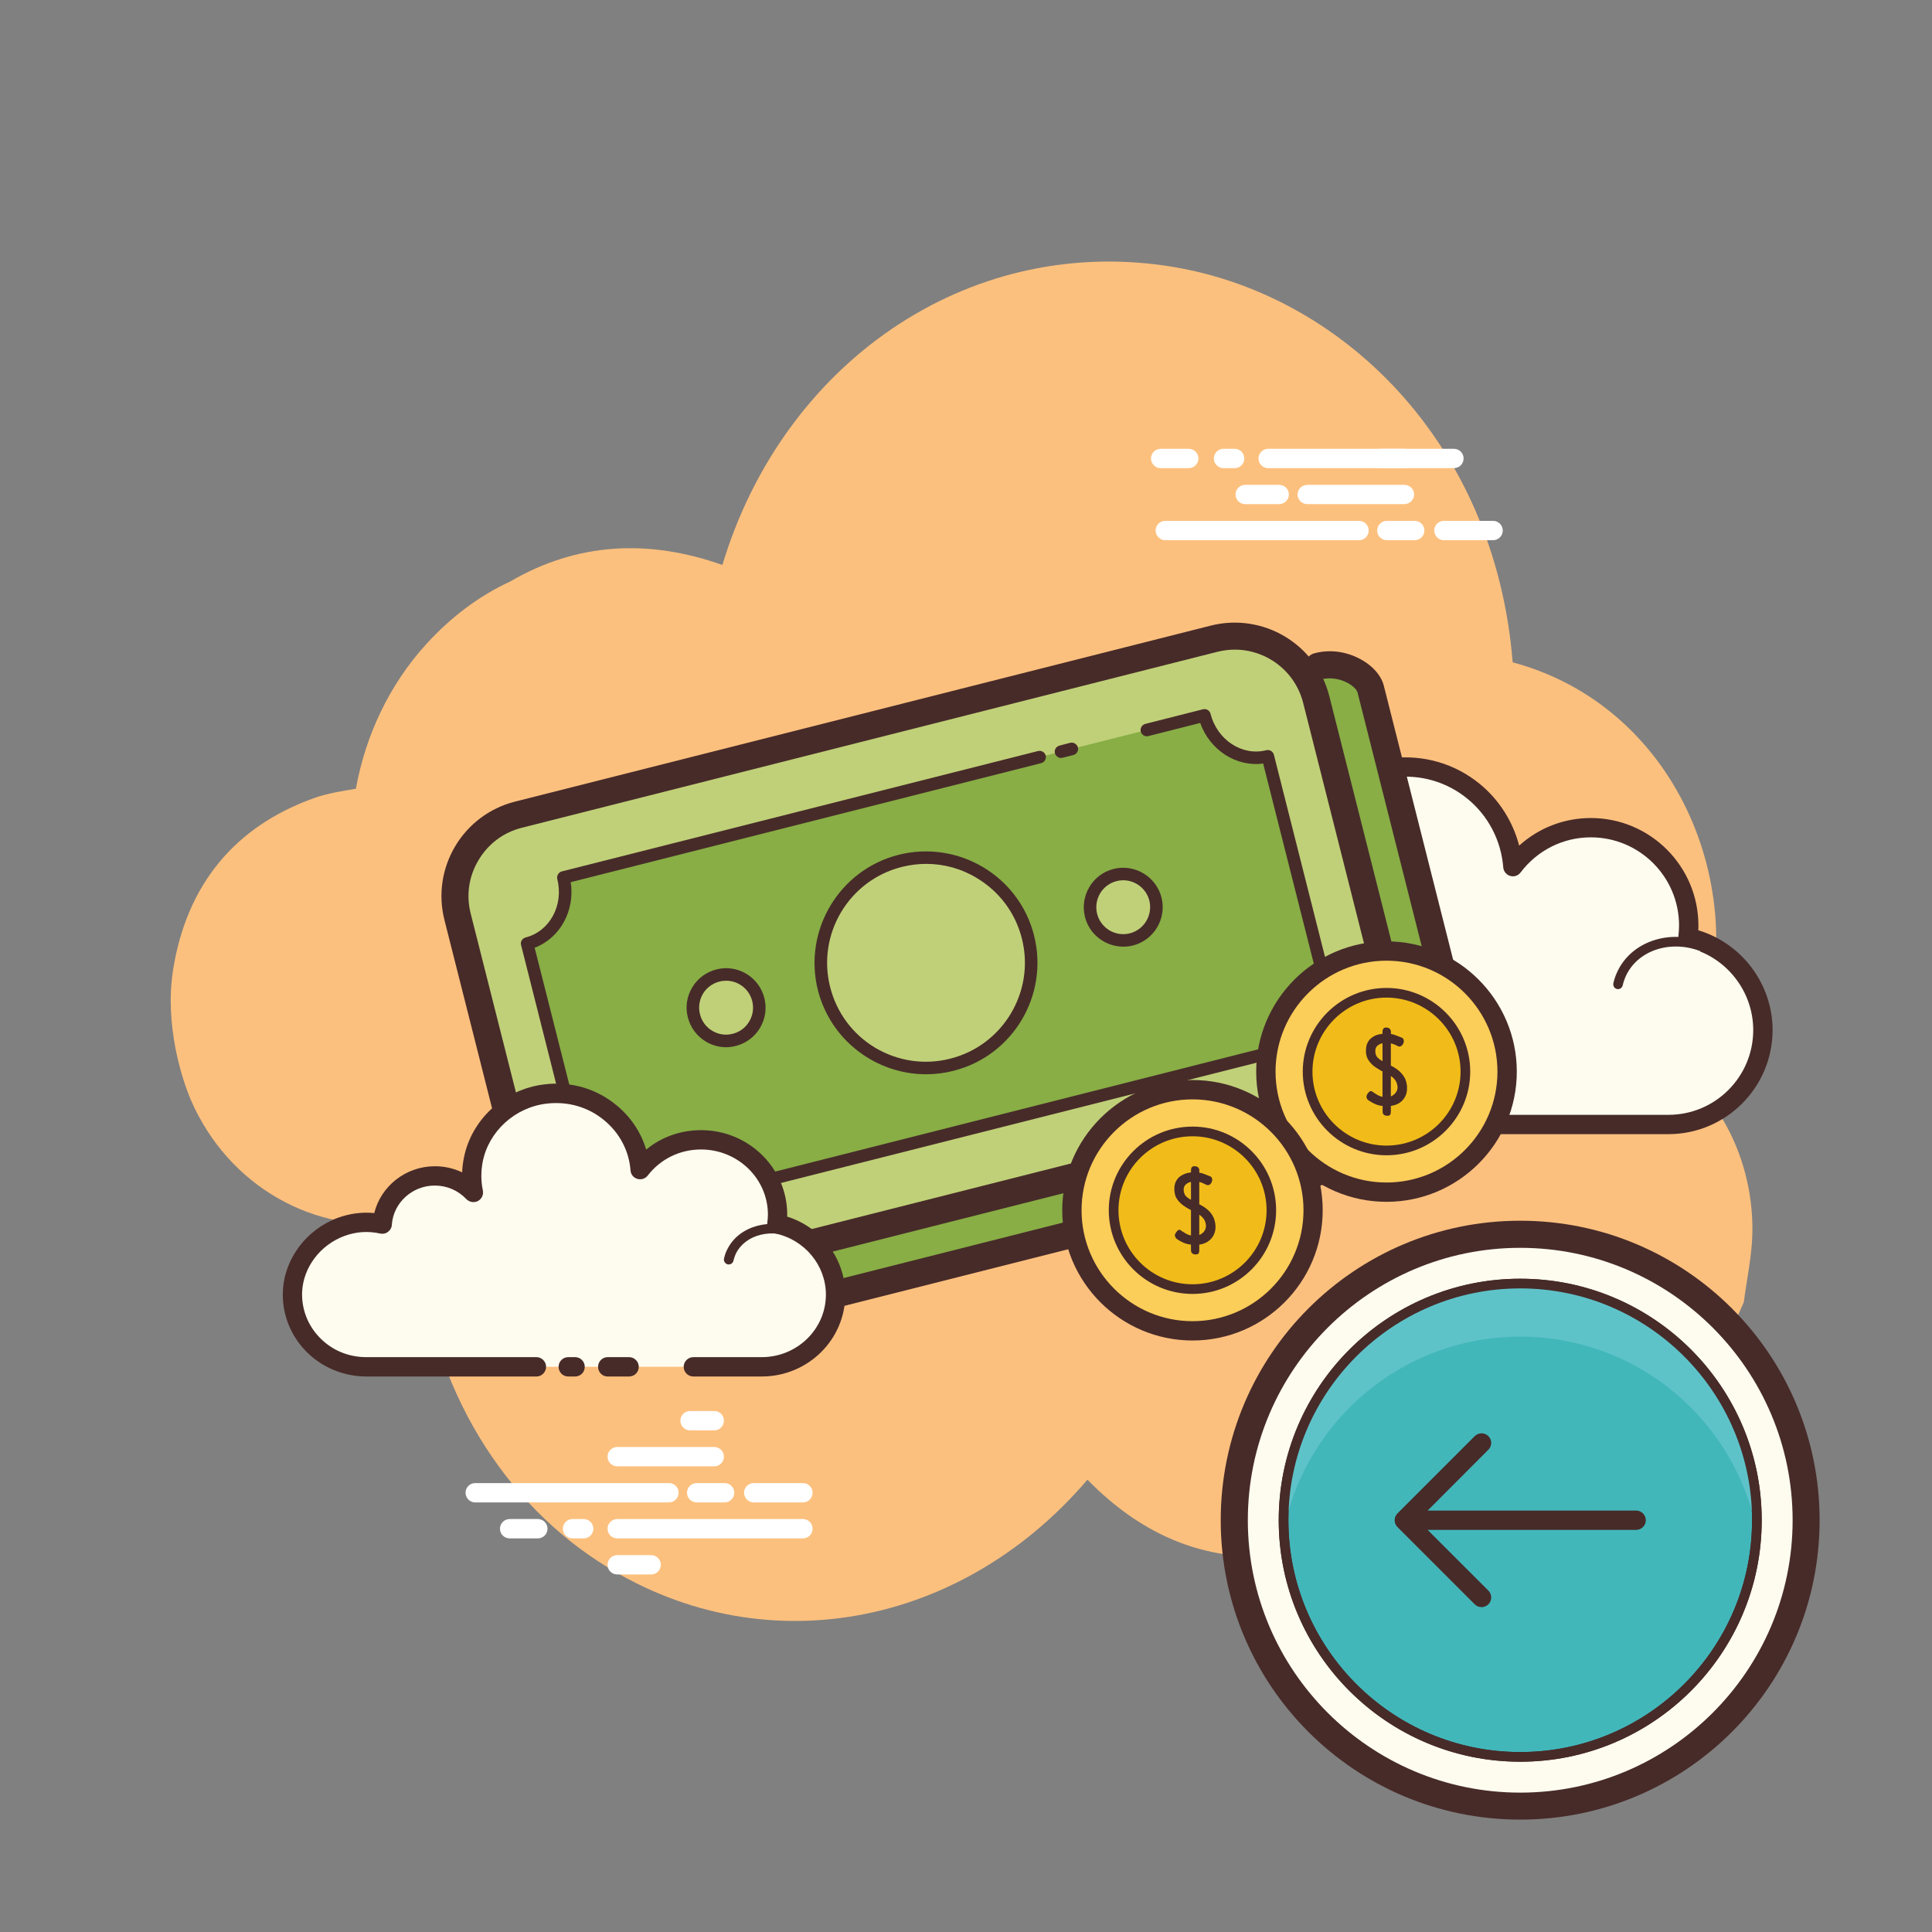 <?xml version="1.0" encoding="UTF-8"?>
<svg xmlns="http://www.w3.org/2000/svg" xmlns:xlink="http://www.w3.org/1999/xlink" viewBox="0 0 64 64" width="64px" height="64px">
<rect x="0" y="0" width="64" height="64" fill="#808080" stroke="none"/>
<g id="surface14116132">
<path style=" stroke:none;fill-rule:nonzero;fill:rgb(98.824%,75.294%,49.412%);fill-opacity:1;" d="M 55.828 35.551 C 56.023 35.16 56.191 34.742 56.34 34.309 C 58.023 29.336 55.477 23.379 50.109 21.941 C 49.531 14.656 44.41 9.656 38.629 8.805 C 32.008 7.828 25.945 12.035 23.93 18.715 C 21.5 17.855 19.129 17.961 16.895 19.266 C 15.883 19.734 14.957 20.422 14.125 21.332 C 12.906 22.668 12.109 24.352 11.789 26.129 C 11.309 26.207 10.84 26.281 10.395 26.441 C 7.809 27.367 6.18 29.277 5.73 32.152 C 5.453 33.941 6.016 35.727 6.328 36.449 C 7.566 39.297 10.438 40.914 13.355 40.488 C 13.5 40.465 13.711 40.531 13.836 40.637 C 13.992 45.191 16.203 49.223 19.523 51.523 C 24.848 55.219 31.699 54.082 36.023 49.016 C 37.875 50.91 40.078 51.832 42.668 51.496 C 45.242 51.164 47.242 49.742 48.699 47.434 C 49.375 47.613 50.012 47.875 50.676 47.949 C 53.262 48.23 55.344 47.191 56.902 44.875 C 56.957 44.797 57.031 44.734 57.098 44.664 C 57.32 44.156 57.543 43.645 57.766 43.133 C 57.867 42.359 58.039 41.582 58.051 40.809 C 58.074 38.727 57.223 36.824 55.828 35.551 Z M 55.828 35.551 "/>
<path style=" stroke:none;fill-rule:nonzero;fill:rgb(99.216%,98.824%,93.725%);fill-opacity:1;" d="M 47.742 37.25 C 47.742 37.25 55.227 37.25 55.27 37.25 C 57 37.25 58.398 35.852 58.398 34.121 C 58.398 32.613 57.332 31.355 55.914 31.059 C 55.93 30.93 55.941 30.793 55.941 30.66 C 55.941 28.867 54.488 27.418 52.699 27.418 C 51.645 27.418 50.707 27.926 50.117 28.711 C 49.965 26.719 48.188 25.18 46.105 25.434 C 44.582 25.621 43.32 26.797 43.043 28.305 C 42.953 28.789 42.961 29.258 43.051 29.699 C 42.641 29.258 42.062 28.984 41.414 28.984 C 40.23 28.984 39.262 29.906 39.188 31.07 C 38.648 30.949 38.066 30.957 37.449 31.191 C 36.27 31.633 35.434 32.742 35.383 34 C 35.312 35.781 36.738 37.254 38.508 37.254 C 38.645 37.254 39.117 37.254 39.227 37.254 L 45.723 37.254 "/>
<path style=" stroke:none;fill-rule:nonzero;fill:rgb(27.843%,16.863%,16.078%);fill-opacity:1;" d="M 55.27 37.57 L 47.742 37.57 C 47.566 37.57 47.422 37.43 47.422 37.25 C 47.422 37.074 47.566 36.93 47.742 36.93 L 55.27 36.93 C 56.82 36.93 58.078 35.672 58.078 34.121 C 58.078 32.801 57.141 31.645 55.848 31.375 C 55.688 31.34 55.574 31.188 55.598 31.02 C 55.609 30.902 55.621 30.781 55.621 30.66 C 55.621 29.047 54.312 27.738 52.699 27.738 C 51.781 27.738 50.93 28.164 50.371 28.902 C 50.293 29.008 50.152 29.055 50.027 29.016 C 49.898 28.977 49.809 28.867 49.797 28.734 C 49.73 27.852 49.301 27.023 48.613 26.461 C 47.922 25.895 47.043 25.641 46.145 25.754 C 44.758 25.922 43.613 26.996 43.359 28.363 C 43.277 28.793 43.281 29.219 43.367 29.637 C 43.395 29.777 43.324 29.918 43.199 29.984 C 43.074 30.051 42.914 30.023 42.816 29.918 C 42.449 29.52 41.953 29.305 41.414 29.305 C 40.414 29.305 39.574 30.09 39.508 31.09 C 39.504 31.184 39.457 31.27 39.383 31.328 C 39.309 31.383 39.211 31.402 39.121 31.383 C 38.582 31.262 38.074 31.297 37.562 31.488 C 36.496 31.891 35.746 32.902 35.703 34.012 C 35.676 34.781 35.953 35.516 36.488 36.07 C 37.02 36.625 37.742 36.934 38.512 36.934 L 45.723 36.934 C 45.902 36.934 46.043 37.074 46.043 37.25 C 46.043 37.43 45.902 37.57 45.723 37.57 L 38.512 37.57 C 37.566 37.57 36.684 37.195 36.027 36.516 C 35.371 35.832 35.027 34.934 35.066 33.984 C 35.117 32.625 36.031 31.383 37.34 30.891 C 37.852 30.699 38.379 30.637 38.918 30.699 C 39.16 29.535 40.195 28.664 41.418 28.664 C 41.855 28.664 42.281 28.777 42.66 28.988 C 42.66 28.742 42.684 28.496 42.73 28.246 C 43.035 26.609 44.406 25.32 46.066 25.117 C 47.137 24.988 48.191 25.289 49.02 25.969 C 49.66 26.492 50.117 27.215 50.324 28.012 C 50.973 27.426 51.809 27.098 52.699 27.098 C 54.664 27.098 56.262 28.695 56.262 30.66 C 56.262 30.711 56.262 30.766 56.258 30.816 C 57.699 31.25 58.719 32.594 58.719 34.121 C 58.719 36.023 57.172 37.57 55.27 37.57 Z M 55.27 37.57 "/>
<path style=" stroke:none;fill-rule:nonzero;fill:rgb(99.216%,98.824%,93.725%);fill-opacity:1;" d="M 45.93 30.359 C 44.773 30.281 43.777 31.082 43.703 32.145 C 43.695 32.277 43.703 32.406 43.723 32.531 C 43.496 32.281 43.168 32.109 42.789 32.082 C 42.094 32.039 41.492 32.496 41.406 33.121 C 41.281 33.086 41.148 33.062 41.012 33.055 C 40 32.988 39.129 33.688 39.066 34.617 "/>
<path style=" stroke:none;fill-rule:nonzero;fill:rgb(27.843%,16.863%,16.078%);fill-opacity:1;" d="M 39.066 34.777 C 39.062 34.777 39.059 34.777 39.055 34.777 C 38.969 34.77 38.902 34.695 38.906 34.605 C 38.973 33.59 39.922 32.809 41.023 32.895 C 41.109 32.898 41.199 32.91 41.285 32.93 C 41.461 32.309 42.086 31.875 42.797 31.926 C 43.07 31.941 43.324 32.027 43.543 32.168 C 43.543 32.156 43.543 32.145 43.547 32.133 C 43.621 30.984 44.703 30.117 45.941 30.199 C 46.027 30.207 46.094 30.281 46.09 30.371 C 46.082 30.457 46.023 30.539 45.918 30.52 C 44.852 30.449 43.93 31.184 43.863 32.156 C 43.855 32.273 43.859 32.395 43.879 32.508 C 43.891 32.578 43.852 32.648 43.789 32.68 C 43.723 32.707 43.648 32.691 43.602 32.641 C 43.398 32.41 43.098 32.266 42.777 32.246 C 42.168 32.215 41.641 32.602 41.566 33.145 C 41.559 33.188 41.531 33.23 41.496 33.254 C 41.457 33.281 41.406 33.289 41.363 33.277 C 41.242 33.242 41.121 33.223 41.004 33.215 C 40.078 33.156 39.281 33.789 39.227 34.629 C 39.219 34.711 39.148 34.777 39.066 34.777 Z M 39.066 34.777 "/>
<path style=" stroke:none;fill-rule:nonzero;fill:rgb(99.216%,98.824%,93.725%);fill-opacity:1;" d="M 56.535 31.426 C 55.449 30.914 54.191 31.277 53.727 32.238 C 53.672 32.355 53.629 32.48 53.598 32.605 "/>
<path style=" stroke:none;fill-rule:nonzero;fill:rgb(27.843%,16.863%,16.078%);fill-opacity:1;" d="M 53.602 32.766 C 53.586 32.766 53.578 32.762 53.562 32.762 C 53.477 32.742 53.426 32.656 53.445 32.566 C 53.477 32.43 53.523 32.297 53.586 32.168 C 54.086 31.129 55.441 30.734 56.605 31.281 C 56.684 31.32 56.719 31.414 56.684 31.496 C 56.645 31.574 56.547 31.609 56.469 31.57 C 55.461 31.098 54.297 31.426 53.871 32.305 C 53.82 32.414 53.781 32.523 53.754 32.641 C 53.738 32.715 53.672 32.766 53.602 32.766 Z M 53.602 32.766 "/>
<path style=" stroke:none;fill-rule:nonzero;fill:rgb(100%,100%,100%);fill-opacity:1;" d="M 22.16 49.77 L 15.742 49.77 C 15.566 49.77 15.422 49.625 15.422 49.449 C 15.422 49.27 15.566 49.129 15.742 49.129 L 22.16 49.129 C 22.336 49.129 22.48 49.27 22.48 49.449 C 22.48 49.625 22.336 49.77 22.16 49.77 Z M 24.004 49.77 L 23.078 49.77 C 22.902 49.77 22.758 49.625 22.758 49.449 C 22.758 49.27 22.902 49.129 23.078 49.129 L 24.004 49.129 C 24.18 49.129 24.324 49.27 24.324 49.449 C 24.324 49.625 24.18 49.77 24.004 49.77 Z M 26.598 49.77 L 24.969 49.77 C 24.793 49.77 24.648 49.625 24.648 49.449 C 24.648 49.27 24.793 49.129 24.969 49.129 L 26.598 49.129 C 26.777 49.129 26.918 49.27 26.918 49.449 C 26.918 49.625 26.777 49.77 26.598 49.77 Z M 26.598 50.961 L 20.445 50.961 C 20.27 50.961 20.125 50.82 20.125 50.641 C 20.125 50.465 20.27 50.32 20.445 50.32 L 26.598 50.32 C 26.777 50.32 26.918 50.465 26.918 50.641 C 26.918 50.82 26.777 50.961 26.598 50.961 Z M 19.336 50.961 L 18.965 50.961 C 18.789 50.961 18.645 50.82 18.645 50.641 C 18.645 50.465 18.789 50.32 18.965 50.32 L 19.336 50.32 C 19.512 50.32 19.656 50.465 19.656 50.641 C 19.656 50.82 19.512 50.961 19.336 50.961 Z M 17.816 50.961 L 16.883 50.961 C 16.707 50.961 16.562 50.82 16.562 50.641 C 16.562 50.465 16.707 50.32 16.883 50.32 L 17.816 50.32 C 17.992 50.32 18.137 50.465 18.137 50.641 C 18.137 50.82 17.992 50.961 17.816 50.961 Z M 23.66 48.574 L 20.445 48.574 C 20.27 48.574 20.125 48.43 20.125 48.254 C 20.125 48.078 20.27 47.934 20.445 47.934 L 23.66 47.934 C 23.84 47.934 23.98 48.078 23.98 48.254 C 23.98 48.43 23.84 48.574 23.66 48.574 Z M 23.66 47.383 L 22.859 47.383 C 22.68 47.383 22.539 47.238 22.539 47.062 C 22.539 46.883 22.68 46.742 22.859 46.742 L 23.66 46.742 C 23.84 46.742 23.98 46.883 23.98 47.062 C 23.98 47.238 23.84 47.383 23.66 47.383 Z M 21.57 52.156 L 20.445 52.156 C 20.27 52.156 20.125 52.012 20.125 51.836 C 20.125 51.66 20.27 51.516 20.445 51.516 L 21.57 51.516 C 21.746 51.516 21.891 51.66 21.891 51.836 C 21.891 52.012 21.746 52.156 21.57 52.156 Z M 45.02 17.895 L 38.602 17.895 C 38.426 17.895 38.281 17.75 38.281 17.574 C 38.281 17.398 38.426 17.254 38.602 17.254 L 45.02 17.254 C 45.199 17.254 45.34 17.398 45.34 17.574 C 45.34 17.75 45.199 17.895 45.02 17.895 Z M 46.863 17.895 L 45.938 17.895 C 45.762 17.895 45.621 17.75 45.621 17.574 C 45.621 17.398 45.762 17.254 45.938 17.254 L 46.863 17.254 C 47.043 17.254 47.184 17.398 47.184 17.574 C 47.184 17.75 47.043 17.895 46.863 17.895 Z M 49.461 17.895 L 47.832 17.895 C 47.652 17.895 47.512 17.75 47.512 17.574 C 47.512 17.398 47.652 17.254 47.832 17.254 L 49.461 17.254 C 49.637 17.254 49.781 17.398 49.781 17.574 C 49.781 17.75 49.637 17.895 49.461 17.895 Z M 48.164 15.508 L 42.008 15.508 C 41.832 15.508 41.688 15.363 41.688 15.188 C 41.688 15.012 41.832 14.867 42.008 14.867 L 48.164 14.867 C 48.34 14.867 48.484 15.012 48.484 15.188 C 48.484 15.363 48.34 15.508 48.164 15.508 Z M 40.902 15.508 L 40.527 15.508 C 40.352 15.508 40.211 15.363 40.211 15.188 C 40.211 15.012 40.352 14.867 40.527 14.867 L 40.902 14.867 C 41.078 14.867 41.219 15.012 41.219 15.188 C 41.219 15.363 41.078 15.508 40.902 15.508 Z M 39.379 15.508 L 38.449 15.508 C 38.27 15.508 38.129 15.363 38.129 15.188 C 38.129 15.012 38.27 14.867 38.449 14.867 L 39.379 14.867 C 39.555 14.867 39.699 15.012 39.699 15.188 C 39.699 15.363 39.555 15.508 39.379 15.508 Z M 46.523 16.699 L 43.305 16.699 C 43.129 16.699 42.984 16.559 42.984 16.379 C 42.984 16.203 43.129 16.062 43.305 16.062 L 46.523 16.062 C 46.699 16.062 46.844 16.203 46.844 16.379 C 46.844 16.559 46.699 16.699 46.523 16.699 Z M 46.523 16.699 "/>
<path style=" stroke:none;fill-rule:nonzero;fill:rgb(100%,100%,100%);fill-opacity:1;" d="M 46.523 15.508 L 45.719 15.508 C 45.543 15.508 45.398 15.363 45.398 15.188 C 45.398 15.012 45.543 14.867 45.719 14.867 L 46.523 14.867 C 46.699 14.867 46.844 15.012 46.844 15.188 C 46.844 15.363 46.699 15.508 46.523 15.508 Z M 42.375 16.699 L 41.246 16.699 C 41.07 16.699 40.93 16.559 40.93 16.379 C 40.93 16.203 41.07 16.062 41.246 16.062 L 42.375 16.062 C 42.551 16.062 42.695 16.203 42.695 16.379 C 42.695 16.559 42.551 16.699 42.375 16.699 Z M 42.375 16.699 "/>
<path style=" stroke:none;fill-rule:nonzero;fill:rgb(53.333%,68.235%,27.059%);fill-opacity:1;" d="M 43.664 22.07 C 44.465 21.867 45.285 22.355 45.402 22.82 L 48.652 35.656 C 48.938 36.793 48.449 37.613 47.648 37.816 L 22.082 44.281 C 21.613 44.402 21.137 44.285 20.785 44.004 "/>
<path style=" stroke:none;fill-rule:nonzero;fill:rgb(27.843%,16.863%,16.078%);fill-opacity:1;" d="M 21.711 44.777 C 21.281 44.777 20.859 44.633 20.508 44.359 C 20.312 44.207 20.281 43.926 20.434 43.73 C 20.586 43.535 20.867 43.504 21.059 43.656 C 21.32 43.859 21.652 43.93 21.969 43.848 L 47.539 37.383 C 47.816 37.312 48.031 37.141 48.156 36.887 C 48.305 36.59 48.328 36.203 48.215 35.77 L 44.969 22.934 C 44.953 22.867 44.836 22.715 44.594 22.598 C 44.336 22.473 44.035 22.438 43.773 22.504 C 43.539 22.566 43.293 22.422 43.23 22.18 C 43.168 21.941 43.316 21.695 43.555 21.637 C 44.023 21.516 44.531 21.57 44.984 21.793 C 45.43 22.008 45.746 22.352 45.84 22.711 L 49.086 35.547 C 49.246 36.195 49.203 36.797 48.957 37.289 C 48.715 37.777 48.289 38.117 47.758 38.254 L 22.191 44.719 C 22.031 44.758 21.871 44.777 21.711 44.777 Z M 21.711 44.777 "/>
<path style=" stroke:none;fill-rule:nonzero;fill:rgb(75.294%,81.569%,47.059%);fill-opacity:1;" d="M 44.18 36.801 L 21.125 42.633 C 19.645 43.008 18.125 42.102 17.75 40.621 L 15.156 30.363 C 14.781 28.883 15.688 27.363 17.168 26.988 L 40.223 21.156 C 41.707 20.781 43.227 21.688 43.602 23.168 L 46.195 33.426 C 46.57 34.906 45.664 36.426 44.18 36.801 Z M 44.18 36.801 "/>
<path style=" stroke:none;fill-rule:nonzero;fill:rgb(27.843%,16.863%,16.078%);fill-opacity:1;" d="M 20.445 43.168 C 19.871 43.168 19.305 43.012 18.793 42.707 C 18.051 42.266 17.527 41.562 17.316 40.73 L 14.723 30.477 C 14.285 28.75 15.332 26.992 17.059 26.555 L 40.113 20.723 C 41.844 20.289 43.598 21.336 44.035 23.059 L 46.629 33.312 C 47.066 35.039 46.016 36.797 44.293 37.234 L 21.238 43.066 C 20.977 43.133 20.711 43.168 20.445 43.168 Z M 40.906 21.52 C 40.719 21.52 40.527 21.543 40.336 21.59 L 17.281 27.422 C 16.68 27.574 16.172 27.953 15.852 28.492 C 15.531 29.027 15.438 29.652 15.59 30.254 L 18.184 40.508 C 18.336 41.109 18.715 41.617 19.254 41.938 C 19.789 42.258 20.414 42.352 21.02 42.199 L 44.074 36.367 C 45.32 36.051 46.078 34.781 45.762 33.535 L 43.168 23.281 C 42.898 22.223 41.949 21.52 40.906 21.52 Z M 44.184 36.801 L 44.188 36.801 Z M 44.184 36.801 "/>
<path style=" stroke:none;fill-rule:nonzero;fill:rgb(53.333%,68.235%,27.059%);fill-opacity:1;" d="M 34.438 25.078 L 18.66 29.07 C 18.91 30.047 18.371 31.027 17.461 31.258 L 19.355 38.738 C 20.266 38.508 21.203 39.113 21.449 40.094 L 42.688 34.719 C 42.441 33.742 42.98 32.762 43.887 32.531 L 41.996 25.051 C 41.086 25.281 40.148 24.676 39.902 23.699 L 37.992 24.18 "/>
<path style=" stroke:none;fill-rule:nonzero;fill:rgb(27.843%,16.863%,16.078%);fill-opacity:1;" d="M 21.449 40.301 C 21.355 40.301 21.273 40.234 21.25 40.145 C 21.031 39.277 20.199 38.734 19.406 38.938 C 19.293 38.969 19.18 38.898 19.152 38.789 L 17.262 31.309 C 17.246 31.254 17.254 31.199 17.281 31.152 C 17.312 31.102 17.359 31.07 17.41 31.055 C 18.207 30.855 18.68 29.988 18.461 29.121 C 18.434 29.012 18.5 28.898 18.609 28.867 L 34.387 24.879 C 34.5 24.852 34.609 24.918 34.641 25.027 C 34.668 25.141 34.598 25.254 34.488 25.281 L 18.906 29.223 C 19.051 30.168 18.551 31.078 17.711 31.395 L 19.508 38.496 C 20.398 38.387 21.27 38.941 21.594 39.844 L 42.445 34.566 C 42.375 34.109 42.453 33.648 42.672 33.246 C 42.895 32.844 43.23 32.547 43.641 32.395 L 41.844 25.293 C 41.41 25.352 40.973 25.25 40.586 25.004 C 40.203 24.754 39.914 24.387 39.758 23.949 L 38.043 24.383 C 37.93 24.414 37.82 24.344 37.789 24.234 C 37.762 24.121 37.832 24.008 37.941 23.98 L 39.848 23.496 C 39.965 23.469 40.074 23.535 40.102 23.648 C 40.32 24.512 41.152 25.055 41.945 24.852 C 42.059 24.824 42.168 24.891 42.199 25 L 44.09 32.48 C 44.105 32.535 44.094 32.594 44.066 32.641 C 44.039 32.688 43.992 32.723 43.941 32.734 C 43.555 32.832 43.234 33.086 43.035 33.445 C 42.836 33.812 42.785 34.246 42.891 34.668 C 42.902 34.723 42.895 34.781 42.867 34.828 C 42.84 34.875 42.793 34.91 42.738 34.922 L 21.5 40.293 C 21.484 40.297 21.469 40.301 21.449 40.301 Z M 21.449 40.301 "/>
<path style=" stroke:none;fill-rule:nonzero;fill:rgb(27.843%,16.863%,16.078%);fill-opacity:1;" d="M 35.148 25.109 C 35.055 25.109 34.973 25.043 34.945 24.949 C 34.918 24.84 34.984 24.727 35.098 24.699 L 35.453 24.605 C 35.566 24.582 35.676 24.648 35.707 24.758 C 35.734 24.871 35.668 24.984 35.555 25.012 L 35.199 25.102 C 35.184 25.105 35.164 25.109 35.148 25.109 Z M 35.148 25.109 "/>
<path style=" stroke:none;fill-rule:nonzero;fill:rgb(75.294%,81.569%,47.059%);fill-opacity:1;" d="M 29.82 28.516 C 27.953 28.988 26.824 30.883 27.297 32.75 C 27.77 34.613 29.664 35.746 31.527 35.273 C 33.395 34.801 34.523 32.906 34.051 31.039 C 33.582 29.176 31.688 28.047 29.82 28.516 Z M 29.82 28.516 "/>
<path style=" stroke:none;fill-rule:nonzero;fill:rgb(27.843%,16.863%,16.078%);fill-opacity:1;" d="M 30.676 35.586 C 29.027 35.586 27.52 34.473 27.094 32.801 C 26.598 30.828 27.797 28.812 29.77 28.316 C 31.746 27.82 33.758 29.016 34.254 30.988 C 34.754 32.965 33.555 34.977 31.582 35.473 C 31.277 35.551 30.977 35.586 30.676 35.586 Z M 30.68 28.617 C 30.41 28.617 30.141 28.652 29.871 28.719 C 28.121 29.16 27.055 30.945 27.5 32.699 C 27.715 33.547 28.246 34.262 28.996 34.711 C 29.75 35.156 30.633 35.285 31.477 35.07 C 33.23 34.629 34.293 32.844 33.852 31.094 C 33.637 30.242 33.105 29.531 32.352 29.082 C 31.84 28.773 31.266 28.617 30.68 28.617 Z M 30.68 28.617 "/>
<path style=" stroke:none;fill-rule:nonzero;fill:rgb(75.294%,81.569%,47.059%);fill-opacity:1;" d="M 23.781 32.316 C 23.191 32.465 22.836 33.062 22.984 33.652 C 23.133 34.238 23.734 34.598 24.32 34.449 C 24.91 34.297 25.266 33.699 25.117 33.113 C 24.969 32.523 24.371 32.164 23.781 32.316 Z M 23.781 32.316 "/>
<path style=" stroke:none;fill-rule:nonzero;fill:rgb(27.843%,16.863%,16.078%);fill-opacity:1;" d="M 24.051 34.691 C 23.816 34.691 23.586 34.625 23.383 34.504 C 23.082 34.324 22.871 34.039 22.785 33.699 C 22.699 33.363 22.75 33.012 22.93 32.711 C 23.109 32.41 23.395 32.199 23.734 32.113 C 24.07 32.027 24.422 32.078 24.723 32.258 C 25.023 32.438 25.234 32.723 25.32 33.059 C 25.406 33.398 25.355 33.75 25.176 34.051 C 24.996 34.352 24.711 34.562 24.375 34.648 C 24.266 34.676 24.156 34.691 24.051 34.691 Z M 24.055 32.488 C 23.98 32.488 23.906 32.496 23.832 32.516 C 23.602 32.574 23.406 32.719 23.285 32.922 C 23.164 33.129 23.129 33.367 23.188 33.598 C 23.246 33.832 23.391 34.027 23.598 34.148 C 23.801 34.27 24.039 34.305 24.27 34.246 C 24.504 34.188 24.699 34.043 24.82 33.836 C 24.941 33.633 24.977 33.395 24.918 33.16 C 24.859 32.93 24.715 32.734 24.508 32.613 C 24.371 32.531 24.215 32.488 24.055 32.488 Z M 24.055 32.488 "/>
<path style=" stroke:none;fill-rule:nonzero;fill:rgb(75.294%,81.569%,47.059%);fill-opacity:1;" d="M 36.938 28.988 C 36.348 29.137 35.992 29.734 36.141 30.324 C 36.289 30.914 36.891 31.27 37.477 31.121 C 38.066 30.973 38.422 30.375 38.273 29.785 C 38.125 29.195 37.527 28.84 36.938 28.988 Z M 36.938 28.988 "/>
<path style=" stroke:none;fill-rule:nonzero;fill:rgb(27.843%,16.863%,16.078%);fill-opacity:1;" d="M 37.211 31.359 C 36.625 31.359 36.09 30.965 35.941 30.375 C 35.766 29.676 36.188 28.961 36.887 28.785 C 37.586 28.609 38.301 29.035 38.477 29.734 C 38.652 30.43 38.227 31.145 37.531 31.32 C 37.422 31.348 37.316 31.359 37.211 31.359 Z M 37.207 29.16 C 37.137 29.16 37.062 29.168 36.988 29.188 C 36.512 29.309 36.223 29.793 36.344 30.273 C 36.465 30.75 36.953 31.039 37.426 30.918 C 37.902 30.797 38.191 30.312 38.074 29.836 C 37.973 29.43 37.605 29.16 37.207 29.16 Z M 37.207 29.16 "/>
<path style=" stroke:none;fill-rule:nonzero;fill:rgb(99.216%,98.824%,93.725%);fill-opacity:1;" d="M 22.969 45.277 C 24.172 45.277 25.219 45.277 25.234 45.277 C 26.582 45.277 27.68 44.207 27.68 42.887 C 27.68 41.734 26.844 40.77 25.734 40.543 C 25.75 40.441 25.758 40.34 25.758 40.234 C 25.758 38.867 24.625 37.758 23.227 37.758 C 22.398 37.758 21.668 38.145 21.207 38.746 C 21.09 37.223 19.699 36.047 18.07 36.242 C 16.879 36.383 15.895 37.281 15.676 38.438 C 15.605 38.805 15.613 39.164 15.684 39.504 C 15.367 39.168 14.91 38.953 14.406 38.953 C 13.48 38.953 12.723 39.66 12.664 40.551 C 12.246 40.461 11.789 40.465 11.305 40.641 C 10.387 40.98 9.73 41.828 9.691 42.789 C 9.637 44.156 10.754 45.277 12.137 45.277 C 12.242 45.277 12.609 45.277 12.695 45.277 L 17.773 45.277 M 18.824 45.277 L 19.055 45.277 "/>
<path style=" stroke:none;fill-rule:nonzero;fill:rgb(27.843%,16.863%,16.078%);fill-opacity:1;" d="M 25.234 45.598 L 22.969 45.598 C 22.793 45.598 22.648 45.457 22.648 45.277 C 22.648 45.102 22.793 44.957 22.969 44.957 L 25.234 44.957 C 26.406 44.957 27.359 44.027 27.359 42.887 C 27.359 41.91 26.648 41.059 25.672 40.859 C 25.508 40.824 25.398 40.672 25.418 40.504 C 25.43 40.414 25.438 40.328 25.438 40.234 C 25.438 39.047 24.445 38.078 23.223 38.078 C 22.523 38.078 21.883 38.391 21.457 38.941 C 21.375 39.047 21.238 39.09 21.113 39.051 C 20.984 39.016 20.895 38.902 20.887 38.77 C 20.836 38.117 20.523 37.527 20.008 37.105 C 19.48 36.668 18.805 36.477 18.105 36.559 C 17.055 36.684 16.184 37.48 15.988 38.496 C 15.93 38.812 15.93 39.129 15.996 39.438 C 16.023 39.578 15.957 39.719 15.832 39.785 C 15.703 39.852 15.551 39.824 15.449 39.723 C 15.176 39.434 14.805 39.273 14.402 39.273 C 13.656 39.273 13.031 39.844 12.98 40.57 C 12.977 40.664 12.93 40.75 12.855 40.805 C 12.781 40.863 12.688 40.883 12.594 40.863 C 12.188 40.773 11.801 40.801 11.414 40.941 C 10.605 41.238 10.043 41.988 10.008 42.801 C 9.988 43.363 10.191 43.895 10.582 44.301 C 10.988 44.727 11.539 44.957 12.133 44.957 L 17.77 44.957 C 17.945 44.957 18.09 45.102 18.09 45.277 C 18.09 45.453 17.945 45.598 17.77 45.598 L 12.133 45.598 C 11.375 45.598 10.641 45.289 10.121 44.746 C 9.609 44.211 9.34 43.512 9.371 42.777 C 9.414 41.703 10.148 40.727 11.195 40.34 C 11.586 40.199 11.988 40.145 12.398 40.184 C 12.617 39.293 13.441 38.633 14.406 38.633 C 14.723 38.633 15.031 38.703 15.309 38.836 C 15.316 38.684 15.332 38.531 15.363 38.375 C 15.605 37.09 16.703 36.078 18.031 35.922 C 18.906 35.812 19.75 36.062 20.414 36.605 C 20.895 37 21.234 37.508 21.406 38.082 C 21.91 37.664 22.547 37.438 23.227 37.438 C 24.797 37.438 26.078 38.691 26.078 40.234 C 26.078 40.258 26.078 40.277 26.074 40.301 C 27.207 40.656 28 41.699 28 42.883 C 28 44.383 26.758 45.598 25.234 45.598 Z M 19.051 45.598 L 18.824 45.598 C 18.645 45.598 18.504 45.457 18.504 45.277 C 18.504 45.102 18.645 44.957 18.824 44.957 L 19.051 44.957 C 19.23 44.957 19.371 45.102 19.371 45.277 C 19.371 45.457 19.23 45.598 19.051 45.598 Z M 19.051 45.598 "/>
<path style=" stroke:none;fill-rule:nonzero;fill:rgb(27.843%,16.863%,16.078%);fill-opacity:1;" d="M 24.141 41.887 C 24.129 41.887 24.117 41.883 24.105 41.883 C 24.02 41.863 23.965 41.777 23.984 41.691 C 24.008 41.582 24.043 41.48 24.094 41.383 C 24.48 40.602 25.547 40.312 26.477 40.738 C 26.555 40.777 26.59 40.871 26.555 40.949 C 26.516 41.031 26.418 41.066 26.34 41.027 C 25.57 40.672 24.691 40.895 24.379 41.523 C 24.344 41.598 24.316 41.68 24.297 41.758 C 24.281 41.836 24.215 41.887 24.141 41.887 Z M 20.84 45.598 L 20.129 45.598 C 19.953 45.598 19.812 45.457 19.812 45.277 C 19.812 45.102 19.953 44.957 20.129 44.957 L 20.84 44.957 C 21.016 44.957 21.16 45.102 21.16 45.277 C 21.16 45.457 21.016 45.598 20.84 45.598 Z M 20.84 45.598 "/>
<path style=" stroke:none;fill-rule:nonzero;fill:rgb(98.431%,80.392%,34.902%);fill-opacity:1;" d="M 45.93 31.504 C 43.723 31.504 41.934 33.293 41.934 35.5 C 41.934 37.707 43.723 39.496 45.93 39.496 C 48.137 39.496 49.926 37.707 49.926 35.5 C 49.926 33.293 48.137 31.504 45.93 31.504 Z M 45.93 31.504 "/>
<path style=" stroke:none;fill-rule:nonzero;fill:rgb(27.843%,16.863%,16.078%);fill-opacity:1;" d="M 45.93 39.812 C 43.551 39.812 41.613 37.879 41.613 35.5 C 41.613 33.121 43.551 31.184 45.93 31.184 C 48.309 31.184 50.246 33.121 50.246 35.5 C 50.246 37.879 48.309 39.812 45.93 39.812 Z M 45.93 31.824 C 43.902 31.824 42.254 33.473 42.254 35.5 C 42.254 37.523 43.902 39.172 45.93 39.172 C 47.957 39.172 49.605 37.523 49.605 35.5 C 49.605 33.473 47.957 31.824 45.93 31.824 Z M 45.93 31.824 "/>
<path style=" stroke:none;fill-rule:nonzero;fill:rgb(94.51%,73.725%,9.804%);fill-opacity:1;" d="M 45.93 32.887 C 44.488 32.887 43.316 34.055 43.316 35.5 C 43.316 36.941 44.488 38.113 45.93 38.113 C 47.371 38.113 48.543 36.941 48.543 35.5 C 48.543 34.055 47.371 32.887 45.93 32.887 Z M 45.93 32.887 "/>
<path style=" stroke:none;fill-rule:nonzero;fill:rgb(27.843%,16.863%,16.078%);fill-opacity:1;" d="M 45.93 38.27 C 44.402 38.27 43.156 37.027 43.156 35.5 C 43.156 33.969 44.402 32.727 45.93 32.727 C 47.457 32.727 48.703 33.969 48.703 35.5 C 48.703 37.027 47.457 38.27 45.93 38.27 Z M 45.93 33.047 C 44.578 33.047 43.477 34.148 43.477 35.5 C 43.477 36.852 44.578 37.949 45.93 37.949 C 47.281 37.949 48.383 36.852 48.383 35.5 C 48.383 34.148 47.281 33.047 45.93 33.047 Z M 45.93 33.047 "/>
<path style=" stroke:none;fill-rule:nonzero;fill:rgb(98.431%,80.392%,34.902%);fill-opacity:1;" d="M 39.504 36.098 C 37.297 36.098 35.508 37.887 35.508 40.09 C 35.508 42.297 37.297 44.086 39.504 44.086 C 41.711 44.086 43.5 42.297 43.5 40.09 C 43.5 37.887 41.711 36.098 39.504 36.098 Z M 39.504 36.098 "/>
<path style=" stroke:none;fill-rule:nonzero;fill:rgb(27.843%,16.863%,16.078%);fill-opacity:1;" d="M 39.504 44.406 C 37.125 44.406 35.188 42.473 35.188 40.09 C 35.188 37.711 37.125 35.777 39.504 35.777 C 41.883 35.777 43.816 37.711 43.816 40.09 C 43.816 42.473 41.883 44.406 39.504 44.406 Z M 39.504 36.418 C 37.477 36.418 35.828 38.066 35.828 40.09 C 35.828 42.117 37.477 43.766 39.504 43.766 C 41.531 43.766 43.18 42.117 43.18 40.09 C 43.18 38.066 41.531 36.418 39.504 36.418 Z M 39.504 36.418 "/>
<path style=" stroke:none;fill-rule:nonzero;fill:rgb(94.51%,73.725%,9.804%);fill-opacity:1;" d="M 39.504 37.48 C 38.059 37.48 36.891 38.648 36.891 40.094 C 36.891 41.535 38.059 42.703 39.504 42.703 C 40.945 42.703 42.113 41.535 42.113 40.094 C 42.113 38.648 40.945 37.48 39.504 37.48 Z M 39.504 37.48 "/>
<path style=" stroke:none;fill-rule:nonzero;fill:rgb(27.843%,16.863%,16.078%);fill-opacity:1;" d="M 39.504 42.863 C 37.973 42.863 36.73 41.621 36.73 40.09 C 36.73 38.562 37.973 37.32 39.504 37.32 C 41.031 37.32 42.273 38.562 42.273 40.09 C 42.273 41.621 41.031 42.863 39.504 42.863 Z M 39.504 37.641 C 38.152 37.641 37.051 38.738 37.051 40.09 C 37.051 41.445 38.152 42.543 39.504 42.543 C 40.855 42.543 41.957 41.445 41.957 40.09 C 41.957 38.738 40.855 37.641 39.504 37.641 Z M 39.504 37.641 "/>
<path style=" stroke:none;fill-rule:nonzero;fill:rgb(27.843%,16.863%,16.078%);fill-opacity:1;" d="M 39.164 40.789 C 39.168 40.789 39.172 40.793 39.184 40.801 L 39.18 40.797 C 39.23 40.832 39.277 40.863 39.32 40.883 C 39.359 40.902 39.406 40.918 39.453 40.926 L 39.453 40.086 L 39.402 40.059 C 39.344 40.027 39.285 39.992 39.234 39.957 C 39.18 39.922 39.129 39.883 39.086 39.836 C 39.043 39.793 39.008 39.75 38.977 39.699 C 38.949 39.652 38.926 39.598 38.918 39.539 C 38.91 39.512 38.906 39.484 38.906 39.461 C 38.902 39.434 38.902 39.406 38.902 39.379 C 38.902 39.293 38.918 39.219 38.945 39.156 C 38.973 39.094 39.012 39.039 39.059 38.996 C 39.109 38.953 39.168 38.918 39.234 38.891 C 39.301 38.863 39.371 38.848 39.453 38.836 L 39.453 38.762 C 39.453 38.727 39.461 38.695 39.477 38.672 C 39.492 38.645 39.523 38.633 39.566 38.633 L 39.574 38.633 C 39.668 38.633 39.723 38.68 39.73 38.77 L 39.727 38.844 C 39.777 38.852 39.828 38.867 39.883 38.887 C 39.938 38.906 39.996 38.93 40.062 38.957 L 40.055 38.953 C 40.086 38.961 40.109 38.977 40.125 38.992 C 40.145 39.008 40.152 39.035 40.156 39.07 L 40.156 39.086 C 40.156 39.098 40.156 39.113 40.148 39.133 C 40.141 39.156 40.133 39.172 40.121 39.191 C 40.109 39.211 40.094 39.227 40.078 39.238 C 40.062 39.254 40.043 39.258 40.023 39.258 C 40.008 39.258 39.992 39.258 39.977 39.254 C 39.965 39.254 39.949 39.246 39.93 39.23 L 39.93 39.234 L 39.902 39.219 C 39.848 39.191 39.789 39.168 39.727 39.152 L 39.727 39.891 L 39.738 39.898 C 39.887 39.973 39.996 40.055 40.078 40.145 C 40.156 40.234 40.207 40.328 40.234 40.426 C 40.246 40.469 40.254 40.504 40.258 40.539 C 40.262 40.574 40.266 40.609 40.266 40.645 C 40.266 40.727 40.25 40.805 40.223 40.871 C 40.195 40.938 40.16 40.996 40.113 41.043 C 40.066 41.094 40.008 41.133 39.941 41.168 C 39.879 41.199 39.805 41.219 39.727 41.23 L 39.727 41.426 C 39.727 41.461 39.723 41.492 39.707 41.516 C 39.691 41.543 39.66 41.555 39.617 41.555 L 39.602 41.555 C 39.555 41.555 39.52 41.543 39.492 41.516 C 39.465 41.492 39.453 41.457 39.453 41.41 L 39.453 41.23 C 39.355 41.219 39.27 41.195 39.199 41.164 C 39.129 41.133 39.059 41.094 38.984 41.043 C 38.965 41.027 38.949 41.012 38.945 40.996 C 38.938 40.984 38.93 40.965 38.918 40.938 L 38.918 40.922 C 38.918 40.906 38.926 40.887 38.934 40.867 C 38.945 40.844 38.957 40.824 38.969 40.809 C 38.984 40.789 39 40.773 39.016 40.758 C 39.031 40.746 39.047 40.738 39.062 40.738 C 39.082 40.738 39.098 40.742 39.117 40.754 C 39.133 40.766 39.145 40.781 39.16 40.793 L 39.164 40.793 C 39.168 40.793 39.168 40.793 39.168 40.793 Z M 39.301 39.641 C 39.344 39.68 39.395 39.715 39.453 39.746 L 39.453 39.152 C 39.383 39.168 39.324 39.195 39.281 39.238 C 39.234 39.277 39.211 39.336 39.211 39.406 C 39.211 39.414 39.211 39.426 39.211 39.441 C 39.211 39.453 39.215 39.469 39.219 39.484 C 39.23 39.547 39.258 39.602 39.301 39.641 Z M 39.855 40.352 C 39.82 40.309 39.777 40.27 39.727 40.238 L 39.727 40.91 C 39.789 40.887 39.844 40.848 39.887 40.793 C 39.926 40.742 39.949 40.68 39.949 40.609 C 39.949 40.59 39.945 40.574 39.945 40.559 C 39.941 40.539 39.938 40.523 39.934 40.504 C 39.918 40.449 39.895 40.398 39.855 40.352 Z M 45.508 36.195 C 45.512 36.195 45.52 36.199 45.531 36.207 L 45.523 36.207 C 45.578 36.242 45.625 36.27 45.664 36.289 C 45.707 36.312 45.75 36.324 45.797 36.336 L 45.797 35.492 L 45.75 35.469 C 45.691 35.434 45.633 35.398 45.578 35.363 C 45.523 35.328 45.477 35.289 45.434 35.246 C 45.391 35.203 45.355 35.156 45.324 35.105 C 45.293 35.059 45.273 35.004 45.262 34.949 C 45.258 34.918 45.25 34.891 45.25 34.867 C 45.25 34.84 45.25 34.812 45.25 34.785 C 45.25 34.699 45.266 34.625 45.293 34.562 C 45.32 34.5 45.359 34.445 45.406 34.402 C 45.457 34.359 45.512 34.324 45.578 34.297 C 45.645 34.27 45.719 34.254 45.797 34.246 L 45.797 34.168 C 45.797 34.133 45.809 34.102 45.824 34.078 C 45.84 34.051 45.867 34.039 45.91 34.039 L 45.922 34.039 C 46.016 34.039 46.066 34.086 46.078 34.176 L 46.074 34.25 C 46.125 34.258 46.176 34.273 46.23 34.293 C 46.281 34.312 46.344 34.336 46.41 34.363 L 46.402 34.359 C 46.434 34.371 46.457 34.383 46.473 34.398 C 46.492 34.414 46.5 34.441 46.504 34.477 L 46.504 34.492 C 46.504 34.508 46.5 34.523 46.496 34.543 C 46.488 34.562 46.48 34.582 46.469 34.598 C 46.453 34.617 46.441 34.633 46.422 34.645 C 46.406 34.66 46.391 34.668 46.371 34.668 C 46.352 34.668 46.34 34.664 46.324 34.664 C 46.312 34.66 46.297 34.652 46.277 34.641 L 46.246 34.625 C 46.195 34.598 46.137 34.578 46.074 34.562 L 46.074 35.301 L 46.086 35.305 C 46.23 35.379 46.344 35.461 46.422 35.551 C 46.504 35.641 46.555 35.734 46.582 35.832 C 46.59 35.875 46.598 35.914 46.605 35.945 C 46.609 35.98 46.609 36.016 46.609 36.051 C 46.609 36.137 46.598 36.211 46.57 36.277 C 46.543 36.344 46.504 36.402 46.457 36.453 C 46.414 36.5 46.355 36.543 46.289 36.574 C 46.223 36.605 46.152 36.625 46.074 36.637 L 46.074 36.832 C 46.074 36.867 46.066 36.898 46.055 36.922 C 46.039 36.949 46.008 36.961 45.965 36.961 L 45.949 36.961 C 45.902 36.961 45.867 36.949 45.84 36.926 C 45.812 36.902 45.801 36.863 45.801 36.816 L 45.801 36.637 C 45.703 36.625 45.617 36.605 45.547 36.57 C 45.477 36.539 45.406 36.5 45.332 36.449 C 45.312 36.434 45.297 36.418 45.289 36.406 C 45.281 36.391 45.273 36.371 45.266 36.344 L 45.266 36.328 C 45.266 36.309 45.27 36.293 45.281 36.27 C 45.289 36.25 45.301 36.23 45.316 36.211 C 45.332 36.191 45.348 36.176 45.363 36.164 C 45.379 36.148 45.395 36.145 45.41 36.145 C 45.43 36.145 45.445 36.148 45.461 36.16 C 45.477 36.172 45.492 36.184 45.508 36.195 C 45.512 36.199 45.516 36.199 45.516 36.199 Z M 45.648 35.047 C 45.691 35.086 45.738 35.121 45.797 35.152 L 45.797 34.559 C 45.73 34.574 45.672 34.602 45.625 34.645 C 45.582 34.684 45.559 34.742 45.559 34.812 C 45.559 34.824 45.559 34.832 45.559 34.848 C 45.559 34.859 45.562 34.875 45.566 34.895 C 45.578 34.957 45.605 35.008 45.648 35.047 Z M 46.203 35.762 C 46.168 35.715 46.125 35.676 46.074 35.645 L 46.074 36.32 C 46.137 36.293 46.191 36.254 46.23 36.203 C 46.273 36.148 46.297 36.09 46.297 36.02 C 46.297 36 46.293 35.98 46.289 35.965 C 46.285 35.949 46.285 35.93 46.281 35.914 C 46.266 35.855 46.238 35.805 46.203 35.762 Z M 46.203 35.762 "/>
<path style=" stroke:none;fill-rule:nonzero;fill:rgb(99.216%,98.824%,93.725%);fill-opacity:1;" d="M 59.961 50.359 C 59.961 55.66 55.66 59.961 50.359 59.961 C 45.059 59.961 40.758 55.66 40.758 50.359 C 40.758 45.059 45.059 40.758 50.359 40.758 C 55.66 40.758 59.961 45.059 59.961 50.359 Z M 59.961 50.359 "/>
<path style=" stroke:none;fill-rule:nonzero;fill:rgb(27.843%,16.863%,16.078%);fill-opacity:1;" d="M 50.359 41.336 C 55.336 41.336 59.383 45.383 59.383 50.359 C 59.383 55.336 55.336 59.383 50.359 59.383 C 45.383 59.383 41.336 55.336 41.336 50.359 C 41.336 45.383 45.383 41.336 50.359 41.336 M 50.359 40.438 C 44.879 40.438 40.438 44.879 40.438 50.359 C 40.438 55.836 44.879 60.277 50.359 60.277 C 55.836 60.277 60.277 55.836 60.277 50.359 C 60.277 44.879 55.836 40.438 50.359 40.438 Z M 50.359 40.438 "/>
<path style="fill-rule:nonzero;fill:rgb(25.882%,71.765%,72.941%);fill-opacity:1;stroke-width:0.5;stroke-linecap:round;stroke-linejoin:round;stroke:rgb(27.843%,16.863%,16.078%);stroke-opacity:1;stroke-miterlimit:10;" d="M 90.936 78.687 C 90.936 85.449 85.449 90.936 78.687 90.936 C 71.918 90.936 66.437 85.449 66.437 78.687 C 66.437 71.918 71.918 66.437 78.687 66.437 C 85.449 66.437 90.936 71.918 90.936 78.687 Z M 90.936 78.687 " transform="matrix(0.64,0,0,0.64,0,0)"/>
<path style=" stroke:none;fill-rule:nonzero;fill:rgb(36.863%,76.471%,78.824%);fill-opacity:1;" d="M 50.359 42.52 C 46.035 42.52 42.52 46.035 42.52 50.359 C 42.52 50.457 42.531 50.551 42.535 50.648 C 43.285 47.016 46.5 44.277 50.359 44.277 C 54.219 44.277 57.434 47.016 58.184 50.652 C 58.188 50.555 58.199 50.457 58.199 50.359 C 58.199 46.035 54.68 42.52 50.359 42.52 Z M 50.359 42.52 "/>
<path style=" stroke:none;fill-rule:nonzero;fill:rgb(27.843%,16.863%,16.078%);fill-opacity:1;" d="M 50.359 42.68 C 54.594 42.68 58.039 46.125 58.039 50.359 C 58.039 54.594 54.594 58.039 50.359 58.039 C 46.125 58.039 42.68 54.594 42.68 50.359 C 42.68 46.125 46.125 42.68 50.359 42.68 M 50.359 42.359 C 45.949 42.359 42.359 45.949 42.359 50.359 C 42.359 54.77 45.949 58.359 50.359 58.359 C 54.77 58.359 58.359 54.77 58.359 50.359 C 58.359 45.949 54.77 42.359 50.359 42.359 Z M 50.359 42.359 "/>
<path style=" stroke:none;fill-rule:nonzero;fill:rgb(27.843%,16.863%,16.078%);fill-opacity:1;" d="M 54.199 50.039 L 47.293 50.039 L 49.305 48.023 C 49.43 47.898 49.43 47.699 49.305 47.574 C 49.18 47.449 48.977 47.449 48.852 47.574 L 46.293 50.133 C 46.168 50.258 46.168 50.461 46.293 50.586 L 48.852 53.145 C 48.914 53.207 48.996 53.238 49.078 53.238 C 49.16 53.238 49.242 53.207 49.305 53.145 C 49.43 53.02 49.43 52.816 49.305 52.691 L 47.293 50.68 L 54.199 50.68 C 54.375 50.68 54.52 50.535 54.52 50.359 C 54.52 50.184 54.375 50.039 54.199 50.039 Z M 54.199 50.039 "/>
</g>
</svg>
